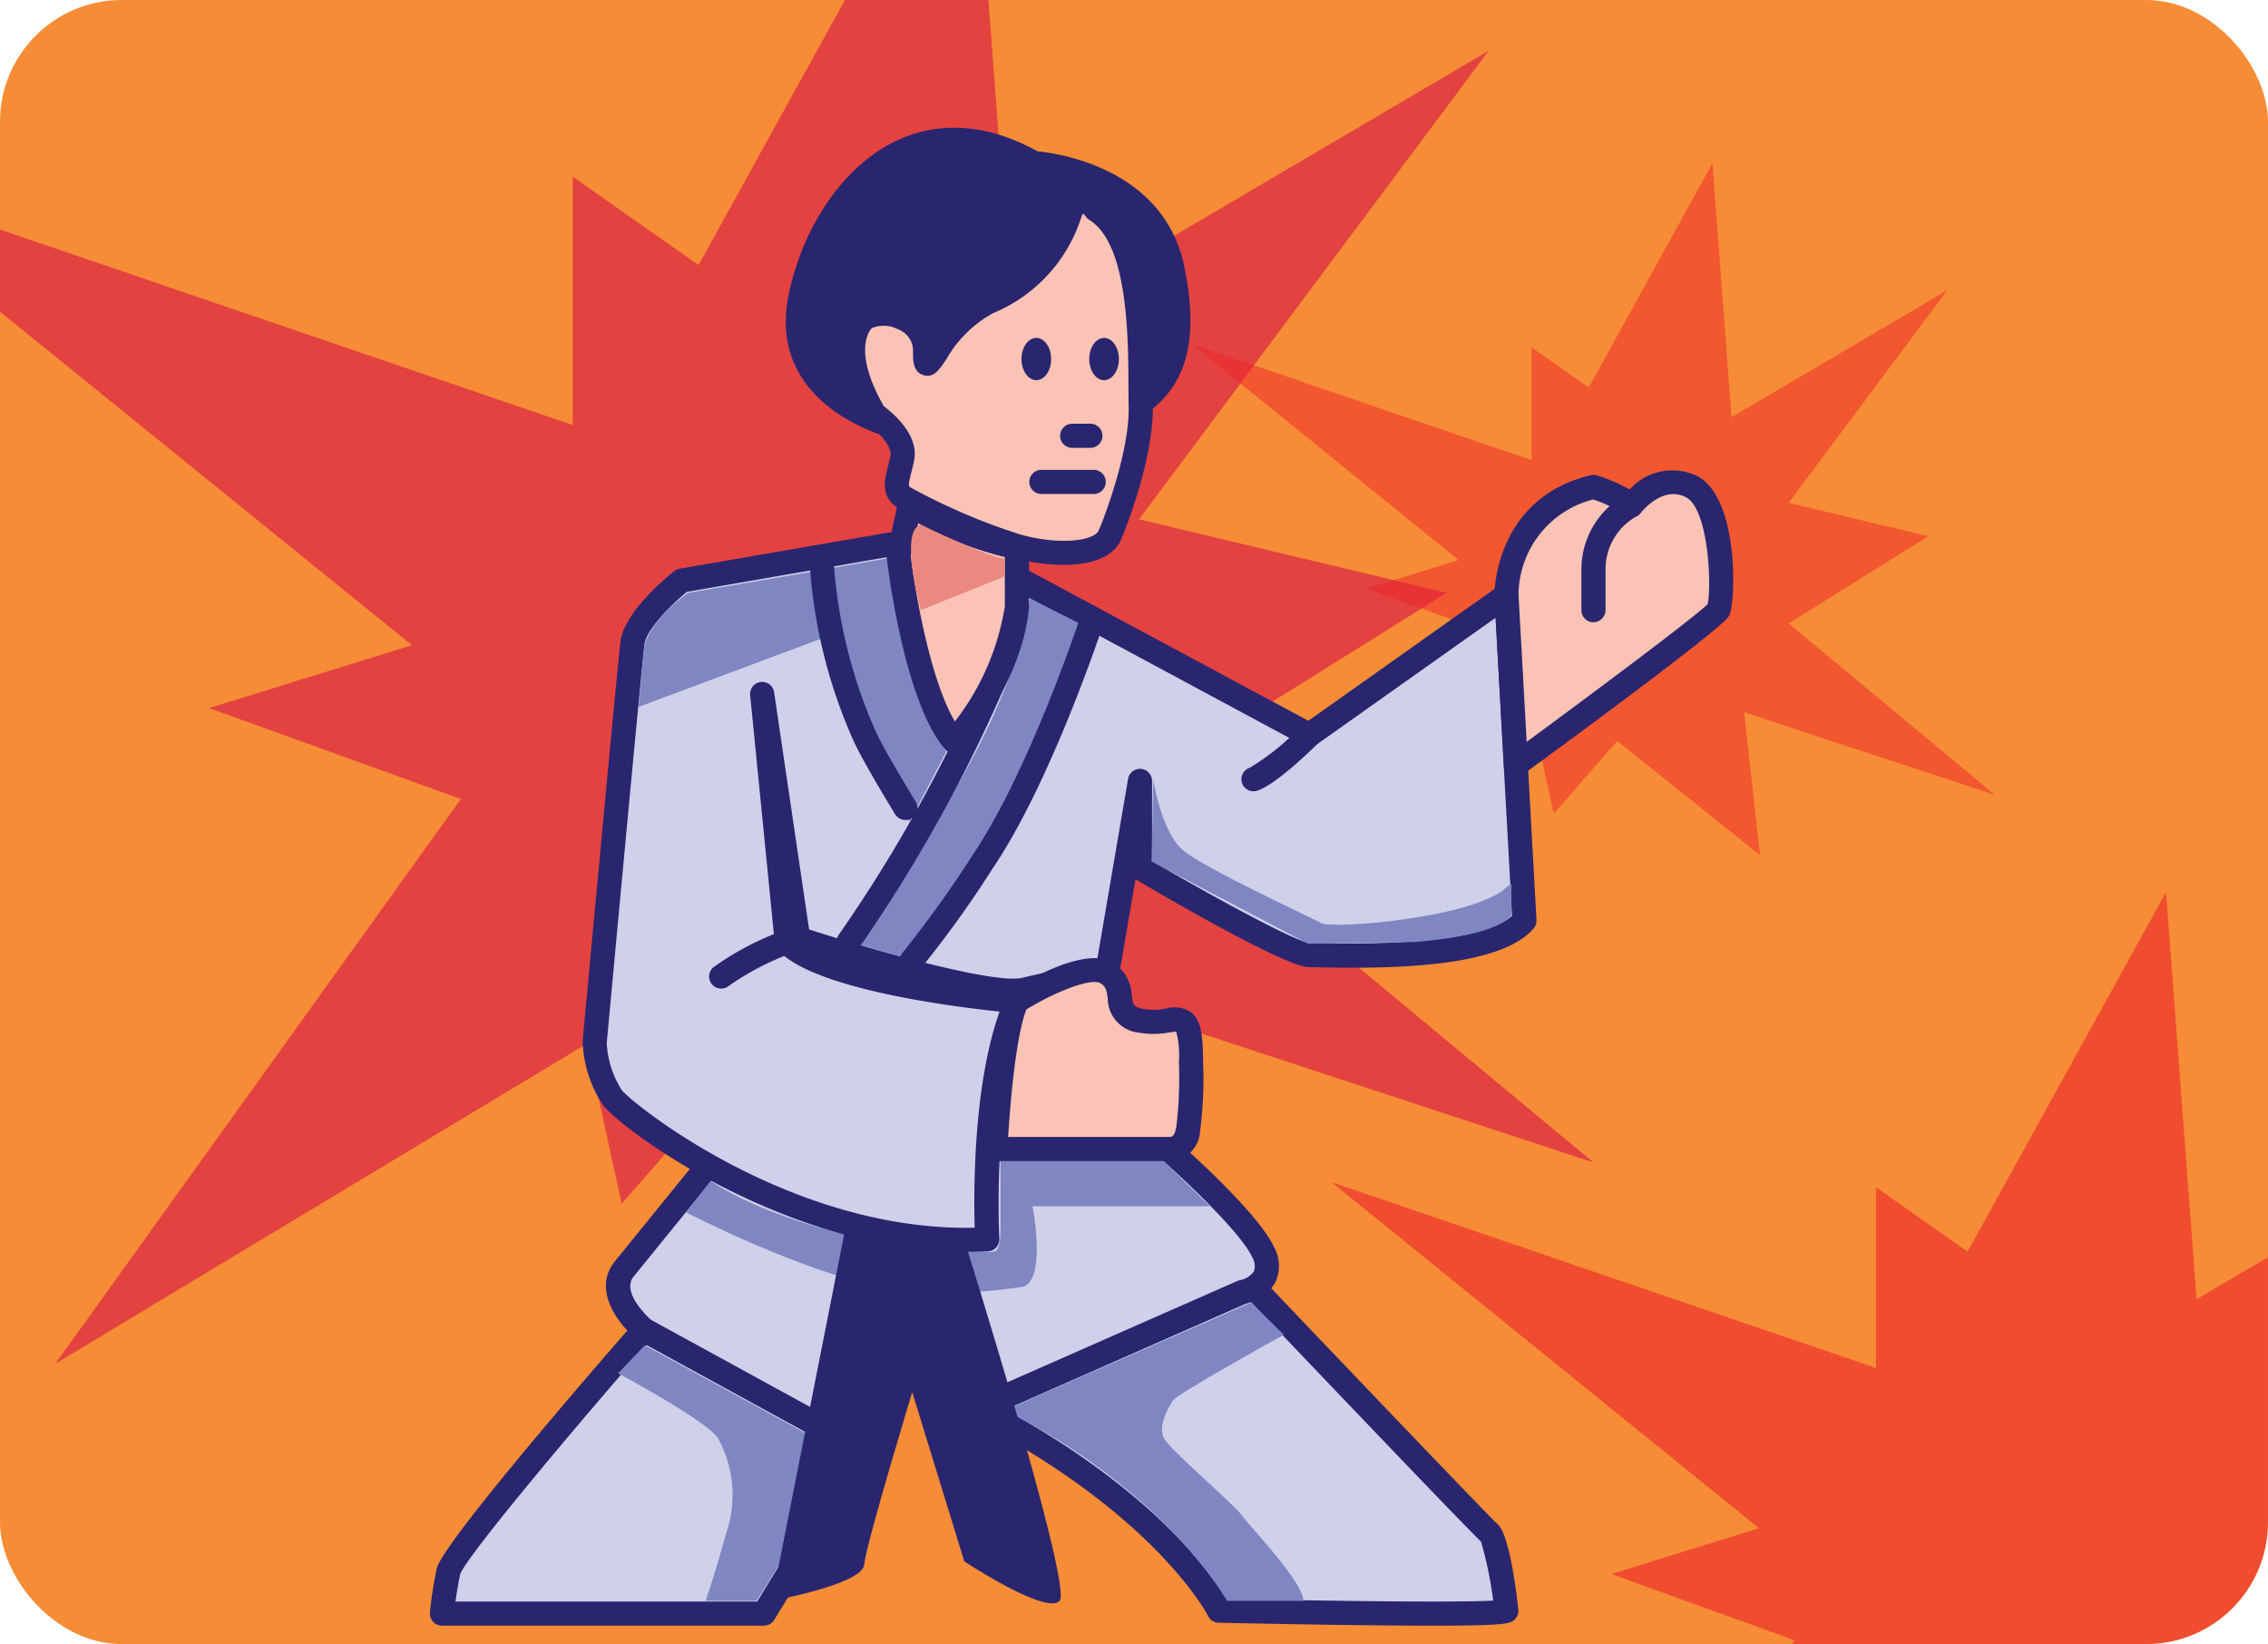 <svg xmlns="http://www.w3.org/2000/svg" xmlns:xlink="http://www.w3.org/1999/xlink" width="149" height="108" viewBox="0 0 149 108"><defs><style>.a{fill:none;}.b{clip-path:url(#a);}.c{fill:#f68c35;}.d{opacity:0.8;}.e{clip-path:url(#b);}.f{fill:#de2f44;}.g{opacity:0.5;}.h{clip-path:url(#c);}.i{fill:#ed212c;}.j{opacity:0.6;}.k{clip-path:url(#d);}.l{fill:#cfd0e9;}.m{fill:#29266f;}.n{fill:#8086c1;}.o{fill:#fac3b5;}.p{fill:#ea897f;}</style><clipPath id="a"><rect class="a" width="149" height="108" rx="8" transform="translate(-0.438)"/></clipPath><clipPath id="b"><rect class="a" width="116.208" height="104.618"/></clipPath><clipPath id="c"><rect class="a" width="52.745" height="47.485"/></clipPath><clipPath id="d"><rect class="a" width="84.582" height="76.146"/></clipPath></defs><g transform="translate(0.438 0)"><g transform="translate(0 0)"><g class="b" transform="translate(0 0)"><path class="c" d="M196.3,168.347H51.25a9.47,9.47,0,0,1-9.442-9.442V62.272A9.47,9.47,0,0,1,51.25,52.83H196.3a9.47,9.47,0,0,1,9.442,9.442v96.633a9.47,9.47,0,0,1-9.442,9.442" transform="translate(-49.266 -58.006)"/><g class="d" transform="translate(-11.959 -15.034)"><g class="e"><path class="f" d="M57.415,32.447,75.329,0l2.756,36.745,31.234-18.373L86.353,49.148l20.21,4.83L86.353,66.6l29.856,24.8L79.922,79.463l2.3,20.669L61.549,83.6,52.363,94.111,50.066,83.6,15.158,104.618,41.8,67.521,25.263,61.55l13.32-4.134L0,26.182,49.148,42.955V26.641Z" transform="translate(0 -0.001)"/></g></g><g class="g" transform="translate(77.876 10.727)"><g class="h"><path class="i" d="M340.072,104.771,348.2,90.043l1.251,16.678,14.177-8.339-10.424,13.968,9.173,2.192-9.173,5.73,13.551,11.258-16.47-5.421,1.042,9.382-9.382-7.5-4.17,4.769-1.042-4.769-15.844,9.538,12.092-16.838-7.505-2.71,6.046-1.876-17.512-14.176,22.308,7.613v-7.4Z" transform="translate(-314.012 -90.043)"/></g></g><g class="j" transform="translate(87.036 58.601)"><g class="k"><path class="i" d="M387.818,281l13.038-23.617,2.006,26.746L425.6,270.754l-16.716,22.4,14.71,3.515-14.71,9.189,21.731,18.053L404.2,315.219l1.672,15.044-15.044-12.03-6.686,7.647-1.672-7.647L357.06,333.528l19.391-27-12.036-4.346,9.7-3.009-28.083-22.733L381.8,288.645V276.772Z" transform="translate(-346.028 -257.382)"/></g></g><path class="l" d="M264.735,356.053l18.131-7.986s15.109,15.864,15.54,16.188,1.079,4.641,1.079,5.072-18.886,0-18.886,0-3.346-6.8-15.865-13.274" transform="translate(-200.956 -263.522)"/><path class="m" d="M292.8,368.337c-1.28,0-2.885-.011-4.908-.035-4.619-.054-9.246-.159-9.292-.16a.792.792,0,0,1-.693-.443c-.032-.064-3.43-6.668-15.518-12.92a.792.792,0,0,1,.045-1.429l18.131-7.986a.792.792,0,0,1,.893.179c5.93,6.226,14.944,15.659,15.471,16.124.877.756,1.367,5.637,1.367,5.683a.833.833,0,0,1-.246.581c-.253.247-.417.406-5.251.406m-13.709-1.769c6,.133,15.045.261,17.547.12a24.655,24.655,0,0,0-.8-3.877c-1.192-1.138-10.61-11.012-15.144-15.772l-16.129,7.1c9.871,5.422,13.6,10.866,14.525,12.425m16.785-3.722a.588.588,0,0,0,.074.066.931.931,0,0,1-.074-.066m-.054-.068h0Z" transform="translate(-198.979 -261.544)"/><path class="l" d="M155.033,357.875s-12.519,14.353-12.843,15.864a24.879,24.879,0,0,0-.432,2.782h21.153l6.583-10.726Z" transform="translate(-113.163 -270.524)"/><path class="m" d="M160.933,375.337H139.781a.793.793,0,0,1-.79-.86,25.5,25.5,0,0,1,.446-2.881c.331-1.545,9.216-11.857,13.02-16.22a.794.794,0,0,1,.978-.174l14.461,7.92a.793.793,0,0,1,.295,1.11l-6.583,10.726a.793.793,0,0,1-.676.378m-20.263-1.585H160.49l5.916-9.638L153.234,356.9c-5.748,6.606-11.889,14-12.254,15.057-.145.679-.245,1.315-.31,1.8" transform="translate(-111.184 -268.547)"/><path class="l" d="M207.013,316.38h11.332s5.288,4.641,6.259,6.8-1.4,2.6-1.4,2.6l-17.375,7.653-4.212-11.312-4.7,13.248-12.993-7.116s-2.7-2.266-1.295-3.993,5.518-6.8,5.518-6.8Z" transform="translate(-142.047 -240.901)"/><path class="m" d="M194.91,334.182a.791.791,0,0,1-.381-.1l-12.993-7.116a.794.794,0,0,1-.129-.088c-1.224-1.028-2.9-3.259-1.4-5.1,1.4-1.726,5.518-6.8,5.518-6.8a.791.791,0,0,1,.57-.292l18.872-1.078h11.377a.792.792,0,0,1,.523.2c.555.487,5.447,4.819,6.459,7.07a2.548,2.548,0,0,1,.056,2.31,2.989,2.989,0,0,1-1.935,1.372l-17.3,7.621a.794.794,0,0,1-1.063-.449l-3.451-9.27-3.974,11.194a.793.793,0,0,1-.747.528m-12.534-8.561,12.1,6.626,4.392-12.37a.793.793,0,0,1,.741-.528.8.8,0,0,1,.749.516l3.918,10.524,16.607-7.314a.793.793,0,0,1,.175-.054,1.5,1.5,0,0,0,.923-.573,1.087,1.087,0,0,0-.1-.921c-.7-1.563-4.259-4.926-5.837-6.332H205.035l-18.5,1.057c-.872,1.075-4.09,5.042-5.3,6.528-.8.986.824,2.553,1.139,2.841" transform="translate(-140.047 -238.923)"/><path class="n" d="M270.959,358.7l16.188-7.078,2.159,2.113s-7.015,3.885-7.285,4.317-1.025,1.659-.594,2.476,4.587,4.324,5.126,5.079,3.993,4.317,4.047,5.612h-5.018s-4.047-7.231-14.623-12.519" transform="translate(-205.4 -266.058)"/><path class="n" d="M182.218,363.293s5.8,3.116,6.556,4.256a7.759,7.759,0,0,1,.54,6.266c-.809,2.914-1.349,4.425-1.349,4.425h3.346l5.99-9.5-13.328-7.284Z" transform="translate(-142.047 -273.083)"/><path class="n" d="M199.4,323.735l-1.619,2.051s7.609,3.939,12.9,4.91l.917-2.752s-7.5-1.133-12.2-4.209" transform="translate(-153.154 -246.151)"/><path class="n" d="M254.361,325.01s3.669.054,4.047,0,.432-.864.432-1.511V319.02h10.684l3.076,3.007H260.944s.971,4.98-.7,5.3a43.343,43.343,0,0,1-4.964.428Z" transform="translate(-193.55 -242.785)"/><path class="m" d="M222.486,331.846,217.5,357.1s5.96-1.079,6.068-2.374,3.157-11.332,3.157-11.332l3.42,11.116s5.4,3.562,6.266,2.59-6.266-23.709-6.266-23.709-6.361.183-7.656-1.544" transform="translate(-167.233 -251.942)"/><path class="l" d="M196.267,177.56l-13.706,2.374s-3.022,2.374-3.238,4.1-2.482,26.225-2.482,26.225a7.3,7.3,0,0,0,1.187,3.669c1.079,1.3,12.195,9.929,24.606,9.281,0,0-.54-10.037,1.943-15.648,0,0-12.519-1.079-15.109-3.885l-1.619-16.3,2.374,16.08s12.2,3.993,14.893,3.346,5.4-1.079,5.4-1.079l2.158-12.627v5.72s9.713,5.72,11.116,5.72,11.763.539,14.138-2.266l-1.187-21.369-12.95,9.173-18.67-10.037Z" transform="translate(-138.208 -141.795)"/><path class="m" d="M199.354,222.06c-11.735,0-22.435-7.827-23.913-9.6a8.04,8.04,0,0,1-1.37-4.141.816.816,0,0,1,0-.109c.093-1,2.27-24.53,2.485-26.25.249-1.993,3.2-4.362,3.534-4.626a.792.792,0,0,1,.354-.158l13.706-2.374a.8.8,0,0,1,.349.018l8.849,2.482a.8.8,0,0,1,.161.065l18.238,9.8,12.55-8.889a.793.793,0,0,1,1.25.6l1.187,21.369a.79.79,0,0,1-.186.556c-2.144,2.534-9.09,2.673-14.127,2.558-.276-.007-.486-.011-.617-.011-1.445,0-8.383-3.986-11.416-5.77l-1.077,6.3a.792.792,0,0,1-.656.649c-.026,0-2.655.427-5.268,1.051a.8.8,0,0,1-.068.322c-2.376,5.371-1.881,15.186-1.876,15.285a.793.793,0,0,1-.75.834c-.449.024-.9.035-1.343.035m-23.7-13.761a6.333,6.333,0,0,0,1,3.147c.817.98,11.167,9.284,23.175,9.026-.068-2.364-.1-9.339,1.639-14.2-3.243-.339-12.215-1.489-14.565-4.035a.791.791,0,0,1-.206-.459l-1.619-16.3a.793.793,0,0,1,1.573-.194l2.3,15.594c4.686,1.51,12.249,3.594,14,3.177,1.967-.473,3.953-.834,4.894-1l2.063-12.072a.793.793,0,0,1,1.574.134v5.266c4.488,2.629,9.485,5.309,10.336,5.382.126,0,.348,0,.64.011,8.463.192,11.587-.819,12.675-1.788L234.047,180.4l-11.781,8.345a.793.793,0,0,1-.833.051l-18.594-10-8.593-2.41L180.919,178.7c-1.075.877-2.666,2.482-2.788,3.453-.207,1.654-2.351,24.81-2.474,26.142" transform="translate(-136.23 -139.818)"/><path class="n" d="M190.17,183.032s12.384-2.1,13.112-2.266l.445,3.481-16.8,6.273.364-3.885s.162-1.619,2.873-3.6" transform="translate(-145.412 -144.084)"/><path class="n" d="M247.068,189.962l3.278,1.646s-4.613,15.907-11.008,22.1L235.17,212.5s10.441-12.222,11.9-22.542" transform="translate(-179.85 -150.649)"/><path class="n" d="M229.752,181.491s1.473,11.937,5.561,16.551l2.4-4.594s-2.563-3.858-3.858-12.681Z" transform="translate(-175.982 -144.085)"/><path class="n" d="M304.829,231.47s.513,3.463,1.97,4.677,8.337,4.371,9.065,4.775,10.01-.324,12.168-2.347l.324-.243v2.05s-.566,1.322-6.368,1.781l-6.988.108-10.279-5.4Z" transform="translate(-229.503 -180.282)"/><path class="m" d="M203.91,269.931a.793.793,0,0,1-.512-1.4,18.963,18.963,0,0,1,4.554-2.4.792.792,0,0,1,.55,1.486,17.768,17.768,0,0,0-4.08,2.128.791.791,0,0,1-.512.187" transform="translate(-156.967 -204.99)"/><path class="m" d="M326.131,223.038a.793.793,0,0,1-.234-1.55,15.677,15.677,0,0,0,3.345-2.71.792.792,0,1,1,1.116,1.125c-.455.452-2.789,2.727-3.993,3.1a.8.8,0,0,1-.234.036" transform="translate(-244.222 -171.058)"/><path class="m" d="M247.763,216.633a.793.793,0,0,1-.574-1.339,74.747,74.747,0,0,0,4.561-6.373c3.637-5.371,6.965-15.335,7-15.435a.792.792,0,1,1,1.5.5c-.138.417-3.429,10.271-7.19,15.825a71.168,71.168,0,0,1-4.724,6.575.789.789,0,0,1-.575.247" transform="translate(-188.274 -152.777)"/><path class="m" d="M232.439,195.972a.792.792,0,0,1-.676-.378c-.09-.146-2.2-3.589-2.763-4.889a33.882,33.882,0,0,1-2.871-11.906.793.793,0,0,1,.782-.8h.01a.793.793,0,0,1,.792.782,32.943,32.943,0,0,0,2.741,11.3c.518,1.2,2.638,4.654,2.659,4.689a.792.792,0,0,1-.675,1.207" transform="translate(-173.394 -142.107)"/><path class="m" d="M233.191,225.2a.793.793,0,0,1-.647-1.25,97.25,97.25,0,0,0,9.387-16.821.793.793,0,1,1,1.466.6,99.062,99.062,0,0,1-9.559,17.133.792.792,0,0,1-.648.335" transform="translate(-177.871 -162.556)"/><path class="o" d="M270.287,277.341s4.424-2.806,5.936-1.835,0,2.7,2.266,3.13,3.238-1.511,3.238,2.7,0,5.72-1.511,5.72H268.884s.324-7.446,1.4-9.713" transform="translate(-203.918 -211.575)"/><path class="m" d="M278.238,285.888H266.907a.792.792,0,0,1-.792-.827c.034-.779.363-7.675,1.479-10.019a.794.794,0,0,1,.291-.329c1.138-.722,4.991-2.987,6.789-1.832a2.643,2.643,0,0,1,1.176,2.112c.087.639.1.772.81.906a4.047,4.047,0,0,0,1.431-.027,1.972,1.972,0,0,1,1.71.277c.547.472.741,1.316.741,3.227a26.347,26.347,0,0,1-.206,4.6,2.049,2.049,0,0,1-2.1,1.912m-10.5-1.585h10.5c.273,0,.41,0,.546-.651a26.721,26.721,0,0,0,.172-4.276,6.078,6.078,0,0,0-.179-1.989,4.431,4.431,0,0,0-.453.053,5.574,5.574,0,0,1-1.961.016,2.275,2.275,0,0,1-2.084-2.25c-.072-.527-.118-.77-.463-.991-.615-.395-3.012.567-4.879,1.711-.679,1.708-1.058,6.036-1.2,8.378" transform="translate(-201.941 -209.616)"/><path class="o" d="M386.2,170.658a7.344,7.344,0,0,1,5.72-7.122,8.878,8.878,0,0,1,2.482,1.214s1.835-2.4,3.993-1.214,2.05,7.446,1.727,8.094-13.3,10.158-13.3,10.158Z" transform="translate(-287.673 -131.548)"/><path class="m" d="M384.844,180.607a.793.793,0,0,1-.791-.749l-.618-11.13c0-.009,0-.019,0-.029,0-.064-.046-6.374,6.327-7.908a.786.786,0,0,1,.429.017,11.985,11.985,0,0,1,2.126.917,3.787,3.787,0,0,1,4.487-.858c2.708,1.489,2.5,8.254,2.054,9.143-.1.2-.41.819-13.544,10.443a.793.793,0,0,1-.468.153m.174-11.948.536,9.65c4.629-3.405,11.028-8.19,11.888-9.046.264-1.1.081-6.19-1.4-7.007-1.543-.848-2.967.982-2.981,1a.793.793,0,0,1-1.178.091,7.18,7.18,0,0,0-1.965-.96,6.508,6.508,0,0,0-4.9,6.271" transform="translate(-285.696 -129.575)"/><path class="o" d="M247.357,168.6l-.728,3.319s1.079,9.281,3.669,12.195c0,0,3.669-4.209,4.1-8.85v-3.993s-1.349.27-7.042-2.671" transform="translate(-188.03 -135.399)"/><path class="m" d="M248.32,182.929a.794.794,0,0,1-.592-.266c-2.725-3.065-3.819-12.241-3.864-12.63a.794.794,0,0,1,.013-.261l.728-3.319a.793.793,0,0,1,1.138-.534c4.734,2.446,6.3,2.585,6.548,2.589a.69.69,0,0,1,.642.122.775.775,0,0,1,.281.664v3.993c0,.025,0,.049,0,.073-.45,4.839-4.136,9.117-4.292,9.3a.794.794,0,0,1-.594.272Zm-2.867-12.948c.286,2.355,1.276,8.107,2.894,10.837a16.612,16.612,0,0,0,3.281-7.568v-3.231a23.672,23.672,0,0,1-5.694-2.225Z" transform="translate(-186.052 -133.422)"/><path class="p" d="M250.108,173.033s4.693,2.266,5.5,2.212v1.187l-5.5,2.213s-1.458-5.234,0-5.612" transform="translate(-190.052 -138.564)"/><path class="m" d="M404.218,174.3a.793.793,0,0,1-.793-.793V170.7a5.589,5.589,0,0,1,2.914-4.78.793.793,0,0,1,.724,1.41,3.989,3.989,0,0,0-2.053,3.37V173.5a.793.793,0,0,1-.793.793" transform="translate(-299.969 -133.421)"/><path class="m" d="M229.28,103.178s-7.606-1.818-6.119-8.7,7.387-13.456,15.517-8.84c0,0,7.912.392,9.223,7.185s-.087,12.694-18.621,10.353" transform="translate(-171.139 -75.073)"/><path class="m" d="M234.954,102.747a59.343,59.343,0,0,1-7.358-.522.693.693,0,0,1-.069-.012c-.082-.02-8.2-2.05-6.6-9.457,1.013-4.692,3.787-8.566,7.238-10.11,2.789-1.249,5.932-.979,9.1.778,1.17.108,8.378,1.043,9.661,7.691.528,2.732.841,6.179-1.431,8.6-1.9,2.024-5.372,3.028-10.542,3.028m-7.16-1.789c8.9,1.12,14.383.428,16.766-2.115,1.464-1.562,1.806-3.871,1.108-7.485-1.2-6.227-8.552-6.663-8.626-6.666a.646.646,0,0,1-.285-.083c-2.878-1.634-5.592-1.9-8.065-.794-3.086,1.381-5.58,4.911-6.509,9.211-1.3,6.026,5.035,7.785,5.611,7.932" transform="translate(-169.535 -73.483)"/><path class="o" d="M237.581,112.654s2.091,1.43,1.808,2.847-.728,2.091.2,2.657a41.171,41.171,0,0,0,7.325,3.13c2.59.728,5.544.607,6.111-.729s2.1-5.544,2.023-8.5.365-10.806-2.954-12.87c0,0-1.133-1.578-1.74.364a9.377,9.377,0,0,1-5.331,5.706c-3.138,1.376-4.179,5.787-4.139,3.278s-3.2-2.968-4.054-2.145c-.465.451-1.6,2.253.749,6.259" transform="translate(-180.547 -85.415)"/><path class="m" d="M248.021,120.548a12.356,12.356,0,0,1-3.274-.475,41.511,41.511,0,0,1-7.523-3.216c-1.238-.754-.973-1.812-.74-2.745.058-.233.118-.473.173-.744.122-.611-.811-1.577-1.479-2.038a.8.8,0,0,1-.235-.253c-2.784-4.752-1-6.856-.617-7.229a3.326,3.326,0,0,1,3.424-.257,3.162,3.162,0,0,1,1.78,1.8,8.272,8.272,0,0,1,3.222-2.834,8.584,8.584,0,0,0,4.893-5.217c.281-.9.744-1.406,1.375-1.508a1.912,1.912,0,0,1,1.664.787c3.149,2.117,3.175,8.373,3.19,12.13,0,.5,0,.944.014,1.311.08,2.907-1.33,7.047-2.086,8.83-.495,1.167-2.005,1.657-3.781,1.657m-11.794-10.417c.572.426,2.318,1.878,1.984,3.546-.062.309-.13.58-.189.819-.215.86-.206.865.027,1.007a40.836,40.836,0,0,0,7.127,3.044c2.541.715,4.864.439,5.167-.275.571-1.345,2.036-5.435,1.961-8.167-.01-.378-.012-.834-.014-1.348-.013-3.249-.038-9.3-2.566-10.87a.792.792,0,0,1-.225-.211,1.309,1.309,0,0,0-.2-.208,1.934,1.934,0,0,0-.14.347,10.171,10.171,0,0,1-5.77,6.2,7.89,7.89,0,0,0-3.061,3.021c-.468.7-.838,1.257-1.518,1.043s-.679-1-.671-1.524a1.518,1.518,0,0,0-1.019-1.5,2.027,2.027,0,0,0-1.691-.059c-.057.055-1.356,1.382.8,5.146" transform="translate(-178.593 -83.438)"/><path class="m" d="M292.507,131.784c0,.71-.39,1.286-.872,1.286s-.872-.576-.872-1.286.39-1.286.872-1.286.872.576.872,1.286" transform="translate(-219.539 -108.197)"/><path class="m" d="M291.379,132.915c-.537,0-.974-.623-.974-1.388s.437-1.388.974-1.388.974.623.974,1.388-.437,1.388-.974,1.388m0-2.571c-.424,0-.769.531-.769,1.183s.345,1.183.769,1.183.769-.531.769-1.183-.345-1.183-.769-1.183" transform="translate(-219.283 -107.941)"/><path class="m" d="M276.946,131.784c0,.71-.39,1.286-.872,1.286s-.872-.576-.872-1.286.39-1.286.872-1.286.872.576.872,1.286" transform="translate(-208.43 -108.197)"/><path class="m" d="M275.818,132.915c-.537,0-.974-.623-.974-1.388s.437-1.388.974-1.388.974.623.974,1.388-.437,1.388-.974,1.388m0-2.571c-.424,0-.769.531-.769,1.183s.345,1.183.769,1.183.769-.531.769-1.183-.345-1.183-.769-1.183" transform="translate(-208.173 -107.941)"/><line class="m" x1="3.437" transform="translate(67.95 31.658)"/><path class="m" d="M280.775,162.019h-3.437a.793.793,0,0,1,0-1.585h3.437a.793.793,0,1,1,0,1.585" transform="translate(-209.388 -129.569)"/><line class="m" x2="1.251" transform="translate(69.974 28.627)"/><path class="m" d="M285.663,151.428h-1.251a.793.793,0,0,1,0-1.585h1.251a.793.793,0,0,1,0,1.585" transform="translate(-214.438 -122.008)"/></g></g></g></svg>